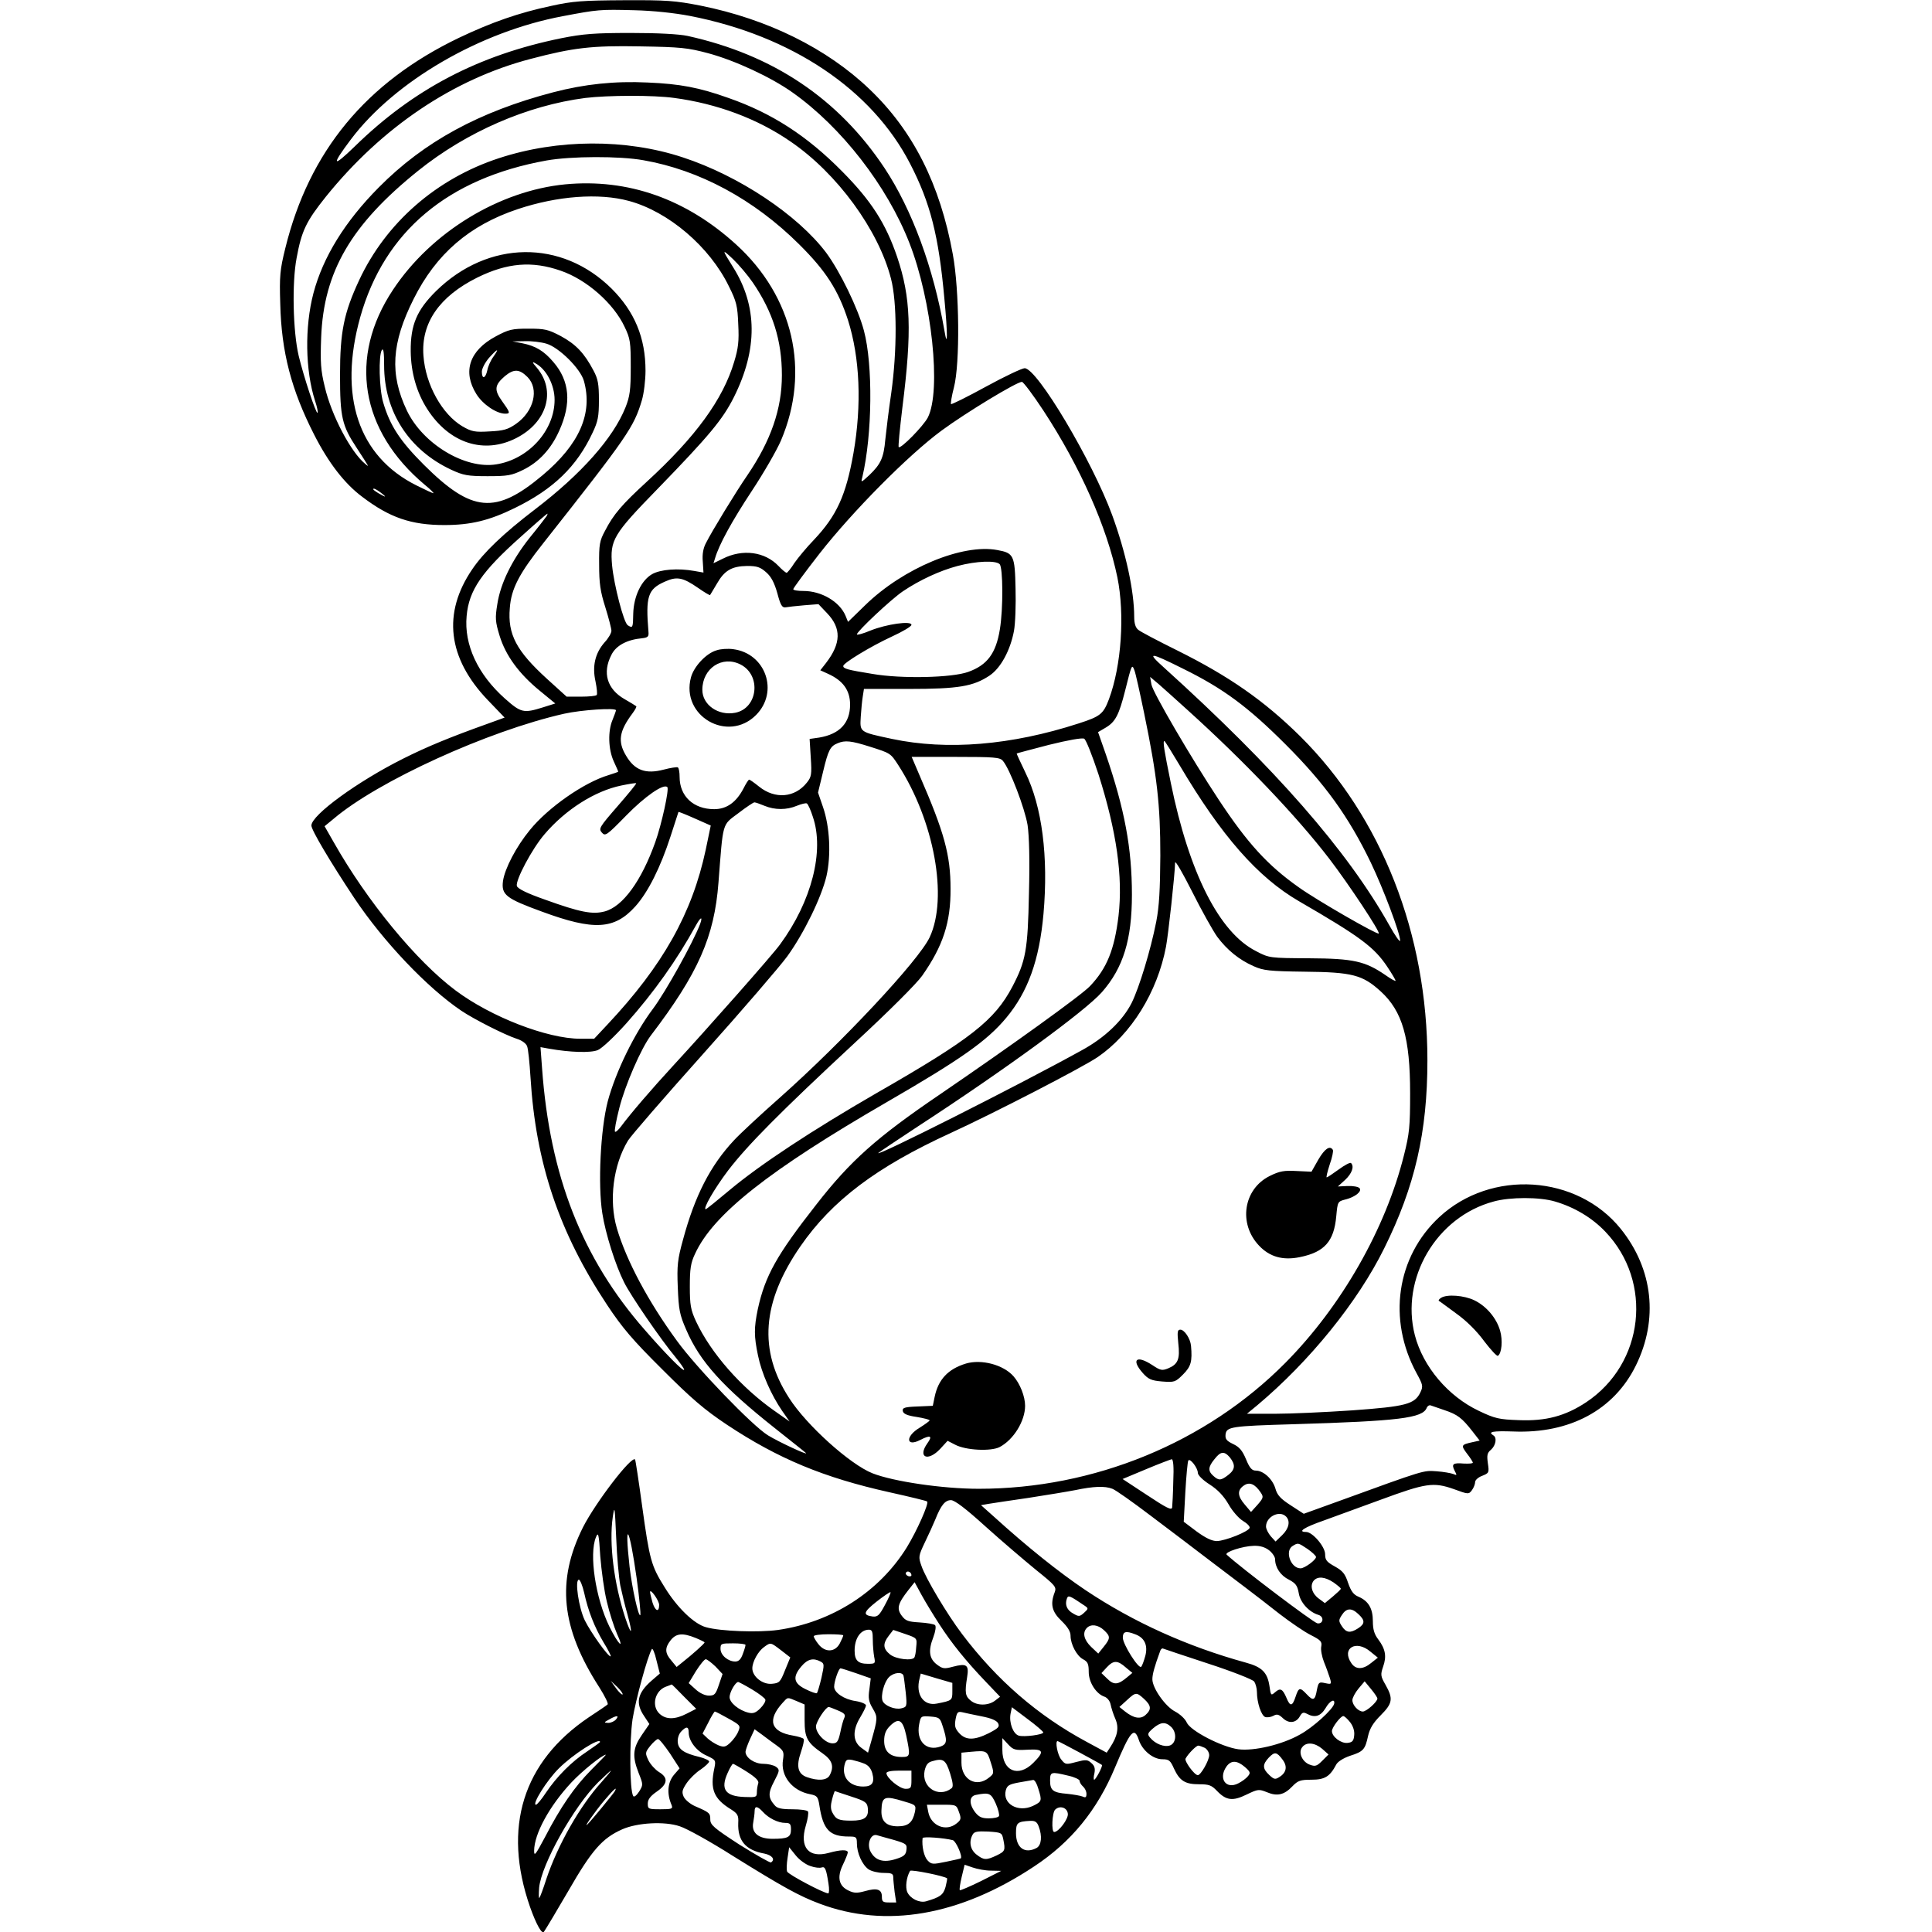 <?xml version="1.0" standalone="no"?>
<!DOCTYPE svg PUBLIC "-//W3C//DTD SVG 20010904//EN"
 "http://www.w3.org/TR/2001/REC-SVG-20010904/DTD/svg10.dtd">
<svg version="1.0" xmlns="http://www.w3.org/2000/svg"
 width="850pt" height="850pt" viewBox="0 0 850 850"
 preserveAspectRatio="xMidYMid meet">
<g transform="translate(0,850) scale(0.1,-0.1)"
fill="#000000" stroke="none">
<path d="M2425 8474 c-142 -30 -262 -72 -405 -140 -409 -196 -660 -499 -765
-927 -23 -93 -26 -121 -22 -244 5 -212 49 -379 149 -575 63 -124 134 -216 212
-274 121 -92 216 -124 361 -124 116 0 198 20 310 75 170 83 273 183 342 331
24 50 28 72 28 144 0 70 -4 93 -24 130 -40 76 -77 115 -143 151 -57 30 -71 33
-143 33 -72 0 -86 -3 -144 -34 -116 -62 -147 -155 -85 -254 28 -45 88 -86 127
-86 23 0 22 5 -14 55 -36 50 -33 71 12 110 40 33 64 32 100 -4 52 -53 28 -151
-51 -206 -36 -25 -55 -30 -116 -33 -65 -4 -79 -1 -119 22 -90 53 -163 184
-172 311 -11 144 70 261 237 344 132 65 241 74 367 30 114 -39 233 -144 281
-247 25 -52 27 -67 27 -177 0 -101 -4 -129 -23 -177 -54 -135 -194 -293 -397
-448 -140 -107 -227 -190 -277 -264 -132 -193 -109 -391 68 -576 l74 -77 -77
-28 c-162 -58 -262 -99 -368 -152 -202 -101 -405 -249 -405 -295 0 -20 82
-158 188 -318 128 -192 322 -396 472 -497 55 -37 191 -106 243 -123 23 -7 42
-21 46 -33 5 -12 11 -74 15 -137 23 -377 126 -683 337 -1001 67 -101 112 -154
243 -284 129 -129 185 -177 284 -243 226 -150 427 -233 714 -297 90 -20 165
-38 167 -41 9 -8 -45 -129 -89 -201 -121 -196 -330 -330 -567 -364 -85 -12
-254 -6 -317 12 -52 14 -127 86 -182 176 -59 94 -66 119 -99 358 -15 110 -29
202 -31 204 -16 17 -174 -190 -229 -298 -118 -236 -97 -443 72 -705 24 -38 41
-72 36 -75 -4 -4 -41 -29 -82 -56 -291 -196 -381 -485 -259 -835 27 -76 52
-121 61 -109 7 9 65 107 107 179 104 181 150 233 238 272 66 29 186 36 253 13
29 -9 134 -67 233 -130 222 -138 291 -176 381 -210 291 -110 617 -54 944 163
164 108 279 249 357 437 67 160 84 180 104 121 15 -47 63 -86 104 -86 29 0 35
-5 51 -41 25 -54 49 -69 110 -69 44 0 55 -4 79 -29 41 -43 70 -46 131 -16 50
24 54 24 89 10 45 -19 76 -12 112 26 24 25 35 29 84 29 59 0 81 14 109 67 6
12 31 28 60 38 60 19 67 28 80 88 8 34 23 58 56 91 52 52 55 73 21 133 -22 38
-23 45 -11 80 16 45 11 77 -21 120 -18 23 -24 45 -24 80 0 56 -19 89 -63 108
-22 9 -33 24 -46 61 -13 40 -24 53 -58 72 -36 20 -43 28 -43 54 0 33 -55 98
-84 98 -39 0 -9 20 77 50 50 18 164 60 252 92 198 73 231 78 320 47 65 -24 67
-24 81 -5 8 11 14 27 14 36 0 8 14 21 31 27 30 12 31 14 25 55 -5 36 -3 46 14
60 21 19 27 53 10 63 -26 16 -2 20 88 17 249 -10 443 95 539 290 100 203 76
424 -66 601 -192 239 -571 264 -799 52 -188 -175 -228 -450 -100 -686 28 -51
30 -58 17 -85 -25 -52 -64 -62 -299 -79 -118 -8 -271 -15 -339 -15 l-125 0 45
37 c230 193 442 454 559 691 135 272 190 511 190 827 0 557 -202 1070 -559
1425 -160 158 -314 265 -541 378 -85 42 -163 83 -172 91 -12 9 -18 28 -18 57
0 114 -37 284 -97 448 -87 237 -330 646 -385 646 -11 0 -88 -36 -170 -81 -82
-45 -151 -79 -154 -77 -2 3 3 36 13 74 27 105 24 428 -5 585 -56 308 -175 544
-367 727 -187 179 -448 308 -742 367 -112 22 -150 25 -337 24 -183 -1 -226 -4
-321 -25z m610 -44 c448 -87 801 -324 969 -650 89 -172 126 -317 151 -595 15
-158 14 -224 0 -139 -48 275 -142 531 -263 714 -203 306 -491 499 -867 582
-38 8 -130 13 -250 13 -159 0 -209 -4 -305 -23 -364 -74 -651 -224 -909 -476
-99 -96 -105 -86 -17 31 193 256 568 474 933 542 153 29 163 30 313 26 84 -2
177 -12 245 -25z m80 -164 c119 -32 278 -106 372 -173 215 -152 416 -411 514
-662 99 -253 141 -650 81 -768 -20 -38 -119 -139 -128 -130 -3 2 5 81 16 173
43 339 37 486 -23 664 -50 147 -114 247 -242 376 -154 156 -308 256 -500 323
-129 46 -213 62 -356 68 -145 7 -277 -7 -415 -43 -325 -85 -568 -217 -767
-418 -149 -150 -246 -307 -288 -466 -39 -148 -36 -340 7 -473 9 -27 14 -51 11
-53 -6 -7 -61 159 -83 251 -25 107 -30 320 -9 430 22 120 42 161 129 270 246
305 560 517 901 606 186 49 269 59 480 55 179 -3 210 -6 300 -30z m-148 -197
c187 -25 365 -91 510 -191 206 -140 388 -390 443 -604 27 -104 27 -319 1 -504
-11 -74 -22 -166 -26 -204 -7 -80 -20 -108 -70 -156 -37 -34 -38 -35 -31 -9
44 187 47 494 7 644 -26 99 -106 262 -166 343 -125 166 -384 339 -632 420
-249 82 -549 81 -808 -4 -275 -90 -497 -284 -615 -537 -67 -144 -84 -227 -84
-417 0 -186 9 -223 73 -320 57 -88 57 -87 38 -71 -63 51 -149 214 -178 339
-18 73 -20 108 -16 217 11 290 132 497 427 734 213 171 480 287 735 320 100
12 300 13 392 0z m-136 -274 c246 -43 486 -172 685 -370 117 -116 172 -201
215 -334 52 -164 61 -371 24 -584 -33 -187 -74 -276 -174 -382 -32 -33 -70
-79 -86 -102 -15 -24 -31 -43 -34 -43 -4 0 -20 13 -36 30 -60 63 -158 76 -245
32 l-41 -20 7 22 c17 59 74 163 161 295 53 80 111 181 129 223 130 306 55 633
-198 863 -220 200 -475 290 -751 264 -290 -28 -590 -210 -758 -464 -197 -296
-144 -620 140 -858 25 -20 41 -37 38 -37 -4 0 -38 16 -76 35 -255 128 -343
393 -246 740 106 376 385 611 820 689 107 19 321 20 426 1z m-64 -179 c174
-47 355 -201 440 -376 33 -66 38 -86 41 -167 4 -74 0 -106 -18 -165 -49 -165
-170 -331 -385 -528 -108 -99 -146 -143 -183 -215 -24 -44 -27 -61 -26 -150 0
-81 5 -117 27 -186 15 -48 27 -95 27 -104 0 -10 -13 -33 -30 -51 -42 -48 -55
-105 -40 -172 6 -30 9 -57 5 -60 -4 -4 -35 -7 -69 -7 l-63 0 -86 78 c-135 123
-174 196 -164 312 6 84 40 150 147 285 371 470 399 511 434 629 9 30 16 89 16
130 0 145 -48 260 -149 361 -220 218 -543 214 -772 -10 -85 -84 -113 -149
-112 -265 1 -94 26 -182 73 -255 97 -151 250 -200 392 -127 135 69 175 207 91
308 -22 25 -23 30 -8 21 48 -25 85 -95 85 -161 0 -135 -115 -262 -257 -284
-137 -22 -323 90 -393 237 -76 160 -68 296 30 491 99 198 245 324 458 395 174
58 357 72 489 36z m545 -359 c88 -129 128 -254 128 -408 0 -148 -48 -287 -152
-440 -49 -71 -156 -246 -182 -298 -12 -22 -17 -50 -14 -82 l3 -48 -40 7 c-72
13 -149 7 -186 -14 -47 -27 -81 -97 -83 -174 -1 -62 -2 -65 -24 -51 -18 11
-61 179 -69 263 -10 112 4 136 201 338 227 234 286 305 335 403 105 210 104
401 -4 572 -50 80 -50 82 0 35 26 -25 65 -71 87 -103z m-908 -269 c55 -16 150
-110 165 -164 40 -143 -20 -279 -182 -415 -207 -174 -311 -164 -522 46 -105
105 -149 172 -179 274 -18 60 -21 207 -6 231 7 10 10 -10 10 -67 0 -204 109
-373 296 -460 52 -24 71 -28 159 -28 89 0 106 3 157 28 69 34 122 91 158 171
55 121 47 220 -26 304 -41 48 -77 70 -137 82 l-42 8 54 1 c29 1 72 -4 95 -11z
m-233 -57 c-12 -16 -24 -43 -27 -60 -8 -37 -24 -41 -24 -6 0 13 14 40 31 60
38 42 48 46 20 6z m2420 -238 c161 -246 279 -511 325 -733 33 -163 18 -388
-37 -536 -25 -66 -38 -76 -134 -107 -296 -96 -578 -119 -820 -68 -145 31 -142
29 -138 98 2 32 6 72 9 90 l5 32 197 0 c219 0 284 11 356 59 49 33 91 111 107
196 6 32 9 117 7 187 -3 146 -8 156 -80 169 -153 29 -414 -79 -582 -243 l-75
-73 -11 27 c-26 62 -106 109 -185 109 -25 0 -45 3 -45 8 0 4 52 75 116 157
145 185 389 432 537 541 106 78 330 214 353 214 6 0 49 -57 95 -127z m-2911
-364 c17 -13 18 -17 5 -10 -33 17 -51 31 -40 31 6 0 21 -10 35 -21z m724 -101
c-5 -7 -37 -49 -73 -93 -78 -98 -129 -201 -143 -293 -10 -61 -9 -77 10 -139
27 -88 86 -168 178 -243 l67 -55 -54 -17 c-86 -27 -97 -24 -168 39 -119 106
-180 237 -168 363 10 113 66 195 239 349 62 56 114 101 116 101 2 0 0 -6 -4
-12z m1994 -210 c15 -15 16 -197 1 -287 -17 -105 -55 -157 -139 -187 -71 -26
-294 -31 -421 -9 -111 18 -129 23 -129 35 0 13 122 87 213 129 48 22 87 45 87
52 0 19 -110 3 -180 -25 -33 -14 -60 -21 -60 -17 0 13 152 156 203 190 73 49
161 90 240 111 83 22 168 25 185 8z m-1027 -36 c22 -19 36 -46 49 -92 14 -53
21 -64 36 -62 11 2 47 6 82 9 l63 5 38 -40 c63 -66 62 -132 -5 -219 l-25 -32
33 -15 c67 -30 98 -73 98 -136 0 -81 -46 -130 -136 -145 l-42 -6 5 -82 c5 -74
3 -85 -17 -110 -53 -67 -140 -74 -210 -18 -21 17 -41 31 -44 31 -3 0 -14 -17
-25 -39 -32 -61 -74 -91 -129 -91 -91 0 -152 57 -152 142 0 20 -3 39 -8 42 -4
2 -32 -2 -62 -10 -80 -21 -128 -3 -166 62 -37 62 -30 107 29 186 11 15 19 29
16 31 -2 2 -25 16 -51 31 -77 44 -99 116 -58 195 20 41 69 67 135 73 25 3 30
7 28 28 -13 156 -3 188 72 221 53 24 79 19 147 -28 27 -19 51 -33 52 -31 1 2
15 24 30 50 33 58 65 77 133 78 44 0 58 -5 84 -28z m1834 -424 c177 -87 286
-168 451 -333 173 -173 277 -317 375 -520 56 -117 129 -311 129 -343 0 -10
-22 21 -48 68 -185 329 -501 690 -992 1134 -77 69 -63 68 85 -6z m-171 -197
c57 -276 71 -403 71 -626 -1 -150 -5 -223 -18 -290 -25 -127 -75 -290 -108
-357 -40 -79 -119 -154 -220 -209 -282 -156 -922 -478 -894 -451 6 5 83 57
173 116 378 246 737 508 810 591 94 107 132 231 132 429 0 204 -32 376 -115
618 l-34 97 34 20 c42 25 58 55 85 162 29 116 30 119 41 90 5 -12 24 -98 43
-190z m191 15 c247 -223 480 -467 624 -655 85 -111 224 -321 217 -328 -6 -7
-277 149 -353 204 -136 96 -225 194 -350 383 -123 186 -291 474 -297 508 l-6
34 38 -32 c20 -18 78 -69 127 -114z m-2515 -1 c0 -3 -7 -22 -15 -42 -21 -49
-19 -129 5 -182 11 -24 20 -44 20 -46 0 -1 -19 -8 -42 -15 -108 -32 -267 -143
-347 -242 -60 -73 -110 -169 -118 -224 -8 -61 13 -77 172 -135 228 -84 318
-79 410 23 56 62 111 172 155 308 19 58 34 106 35 108 1 1 34 -12 72 -29 l70
-31 -22 -106 c-60 -281 -189 -510 -432 -769 l-59 -63 -61 0 c-145 0 -393 96
-548 212 -173 129 -390 393 -537 653 l-40 70 39 32 c195 166 679 387 1015 463
77 17 228 27 228 15z m2123 -282 c80 -252 108 -450 88 -623 -18 -148 -51 -230
-125 -308 -36 -39 -346 -262 -661 -477 -278 -189 -393 -291 -544 -485 -174
-222 -225 -313 -257 -460 -17 -82 -17 -118 1 -204 16 -78 58 -173 106 -243
l33 -47 -64 45 c-149 104 -282 255 -348 396 -23 50 -27 71 -27 153 0 78 4 104
23 144 80 174 325 367 845 668 325 188 440 269 524 370 96 115 146 255 164
458 22 251 -6 471 -80 622 -22 45 -39 83 -38 83 1 1 65 18 142 38 85 21 146
32 155 27 8 -4 36 -75 63 -157z m-1006 122 c92 -29 91 -29 125 -81 158 -245
220 -583 138 -758 -49 -103 -383 -460 -660 -706 -85 -75 -175 -159 -200 -186
-105 -112 -173 -245 -225 -438 -24 -87 -27 -113 -23 -210 4 -98 8 -120 37
-186 60 -140 160 -251 391 -434 69 -55 130 -103 135 -108 17 -15 -119 48 -166
77 -69 42 -316 299 -400 415 -128 175 -223 354 -265 496 -36 123 -16 279 49
386 12 20 162 193 332 383 171 191 337 384 369 428 73 101 150 259 172 352 21
92 15 217 -15 304 l-22 64 22 91 c23 97 32 113 64 126 33 14 60 11 142 -15z
m1363 -82 c184 -311 344 -493 525 -598 271 -157 331 -202 389 -289 20 -30 36
-57 36 -61 0 -3 -21 8 -46 26 -88 60 -139 72 -334 73 -173 1 -176 1 -233 31
-162 81 -295 343 -376 741 -29 142 -36 184 -28 184 2 0 32 -48 67 -107z m-778
20 c31 -36 97 -210 109 -283 7 -49 10 -153 6 -300 -5 -251 -14 -298 -73 -411
-78 -148 -182 -230 -599 -469 -282 -163 -510 -313 -644 -425 -56 -47 -103 -85
-106 -85 -14 0 37 89 98 170 86 112 225 253 562 566 145 134 268 257 292 291
92 131 126 235 125 383 0 148 -27 247 -136 498 l-35 82 193 0 c171 0 195 -2
208 -17z m-1695 -200 c-80 -92 -84 -99 -69 -116 15 -17 21 -13 107 75 82 84
165 142 181 125 9 -8 -25 -164 -53 -242 -61 -171 -143 -284 -223 -305 -53 -14
-107 -4 -262 52 -80 28 -120 48 -124 60 -7 24 66 163 122 228 92 108 221 190
337 214 34 7 64 12 66 10 2 -2 -35 -47 -82 -101z m646 2 c46 -19 98 -19 143 0
20 8 40 13 44 10 5 -3 17 -29 26 -58 52 -150 -5 -373 -144 -562 -32 -45 -324
-375 -468 -531 -96 -104 -192 -216 -231 -269 -12 -16 -24 -27 -27 -24 -4 3 5
50 19 105 25 99 96 263 139 319 208 273 279 434 297 672 21 271 15 251 87 305
35 27 67 48 71 48 5 0 25 -7 44 -15z m1992 -576 c44 -59 97 -102 161 -130 42
-19 69 -22 223 -24 211 -2 256 -14 336 -87 95 -87 129 -204 129 -448 0 -146
-3 -177 -27 -272 -81 -325 -276 -666 -522 -914 -349 -352 -842 -554 -1349
-554 -159 0 -375 32 -467 68 -99 39 -291 212 -367 331 -136 210 -120 422 49
667 140 203 336 350 661 499 196 90 579 288 647 334 148 101 263 286 301 486
10 53 39 317 40 370 1 11 34 -47 75 -128 41 -82 91 -171 110 -198z m-2275 55
c-32 -83 -151 -297 -207 -372 -82 -109 -164 -277 -199 -407 -32 -123 -44 -367
-24 -493 14 -90 58 -229 96 -304 28 -57 163 -254 226 -329 21 -26 38 -50 38
-55 0 -13 -83 71 -174 176 -275 314 -417 677 -451 1149 l-7 94 39 -7 c91 -16
182 -19 213 -6 18 7 74 60 126 118 121 136 222 278 306 431 21 38 31 41 18 5z
m3761 -1220 c86 -25 164 -72 222 -133 211 -221 171 -580 -84 -750 -92 -61
-178 -84 -297 -79 -87 3 -105 7 -176 41 -135 64 -245 194 -281 332 -65 250 95
522 347 589 72 20 202 20 269 0z m-486 -918 c57 -19 77 -34 123 -93 l32 -41
-32 -7 c-50 -11 -51 -14 -24 -50 15 -19 26 -37 26 -40 0 -4 -18 -5 -40 -4 -48
4 -55 -2 -40 -32 11 -20 10 -21 -6 -14 -11 4 -44 10 -74 12 -58 4 -47 8 -429
-131 l-155 -56 -57 37 c-45 29 -60 45 -68 75 -13 42 -53 78 -86 78 -17 0 -27
11 -43 50 -16 38 -29 54 -57 67 -29 14 -35 22 -33 42 4 34 25 37 298 45 467
14 569 27 587 72 3 8 11 13 17 11 6 -2 34 -12 61 -21z m-944 -208 c25 -32 24
-53 -7 -77 -32 -25 -42 -26 -66 -4 -24 21 -23 39 5 73 27 35 43 37 68 8z
m-249 -105 c-1 -54 -4 -106 -5 -115 -2 -14 -24 -3 -110 54 l-108 71 103 43
c57 24 108 43 113 44 7 0 10 -34 7 -97z m108 37 c0 -10 22 -32 52 -51 36 -23
62 -51 83 -87 16 -29 45 -62 63 -73 19 -11 32 -25 30 -31 -6 -17 -107 -57
-144 -58 -22 0 -49 13 -89 42 l-57 43 7 130 c4 71 10 134 13 139 7 13 42 -32
42 -54z m277 -87 c13 -19 11 -24 -14 -53 l-29 -32 -27 32 c-33 38 -34 64 -5
84 25 18 50 7 75 -31z m-653 17 c14 -5 89 -58 168 -118 79 -59 190 -144 248
-188 58 -44 134 -102 170 -129 36 -27 103 -79 150 -116 47 -36 108 -78 136
-92 45 -23 51 -29 47 -51 -3 -14 3 -45 12 -68 10 -24 21 -56 26 -71 8 -27 7
-28 -21 -22 -27 6 -29 4 -36 -29 -8 -47 -16 -51 -44 -21 -31 33 -36 32 -50
-10 -14 -43 -24 -44 -40 -5 -17 40 -27 45 -50 25 -18 -16 -19 -15 -25 28 -9
59 -33 83 -103 102 -258 71 -495 178 -706 319 -116 78 -254 188 -405 325 l-55
49 35 6 c19 3 97 15 174 26 77 12 169 27 205 34 81 17 131 19 164 6z m-558
-166 c71 -64 171 -149 221 -190 87 -70 92 -76 83 -100 -20 -52 -12 -85 30
-125 27 -26 40 -47 40 -65 0 -38 27 -89 55 -104 21 -11 25 -21 25 -56 0 -46
33 -97 70 -109 11 -4 23 -18 26 -33 3 -15 12 -44 21 -64 17 -39 10 -76 -23
-126 l-15 -23 -87 47 c-216 116 -396 272 -550 476 -65 86 -160 245 -178 299
-14 39 -13 44 15 103 16 33 37 79 46 101 25 63 43 85 69 85 16 0 65 -37 152
-116z m-1607 -259 c7 -33 21 -91 32 -129 24 -88 18 -97 -10 -14 -50 152 -72
328 -55 444 8 54 9 45 15 -91 3 -82 12 -177 18 -210z m2929 303 c20 -20 13
-53 -17 -82 l-29 -28 -21 23 c-11 13 -21 32 -21 43 0 43 59 73 88 44z m-2988
-375 c11 -48 32 -112 45 -142 34 -74 5 -46 -34 33 -61 125 -90 318 -59 393 10
25 13 15 19 -84 5 -62 17 -152 29 -200z m131 104 c12 -87 19 -160 16 -163 -8
-8 -36 118 -47 212 -24 217 -1 178 31 -49z m2952 128 c20 -14 37 -30 37 -35 0
-13 -50 -50 -68 -50 -44 0 -71 78 -34 99 23 14 23 14 65 -14z m-169 -6 c14
-11 26 -29 26 -39 0 -36 24 -72 61 -90 30 -16 37 -26 43 -59 6 -40 44 -83 87
-96 26 -8 21 -41 -5 -37 -19 4 -335 243 -399 302 -12 11 71 38 119 39 28 1 50
-6 68 -20z m-1574 -109 c0 -5 -7 -7 -15 -4 -8 4 -12 10 -9 15 6 11 24 2 24
-11z m1857 -32 c18 -13 33 -25 32 -28 0 -3 -16 -18 -35 -34 l-35 -29 -27 20
c-30 22 -40 57 -22 79 18 20 49 17 87 -8z m-3297 -45 c18 -82 45 -150 85 -218
20 -32 34 -60 32 -62 -8 -7 -88 105 -114 158 -27 56 -45 179 -26 179 5 0 16
-26 23 -57z m1564 -141 c54 -83 115 -159 204 -252 l62 -65 -22 -17 c-30 -23
-80 -23 -107 0 -24 19 -27 35 -16 103 9 55 -2 62 -63 46 -37 -10 -45 -9 -69 9
-35 26 -40 61 -17 120 10 27 13 49 8 54 -5 5 -36 10 -68 12 -51 3 -62 7 -79
30 -23 31 -17 53 30 113 l27 34 31 -57 c17 -31 53 -90 79 -130z m-1234 87 c0
-34 -17 -28 -29 10 -6 21 -11 42 -11 47 1 17 40 -38 40 -57z m993 -1 c-24 -45
-32 -52 -53 -50 -45 6 -42 19 16 65 32 25 60 44 62 42 2 -2 -9 -28 -25 -57z
m880 -3 c16 -11 16 -13 -4 -31 -19 -17 -23 -17 -47 -3 -28 15 -38 39 -28 66 6
16 11 14 79 -32z m1204 -37 c29 -27 29 -42 -2 -62 -34 -22 -52 -20 -71 9 -15
23 -15 27 0 50 20 31 43 32 73 3z m-1120 -70 c29 -27 29 -36 -1 -73 l-24 -30
-31 29 c-32 31 -40 63 -19 84 18 18 49 14 75 -10z m-1017 -42 c0 -24 3 -58 6
-75 6 -30 5 -31 -28 -31 -43 0 -58 15 -58 58 0 54 26 92 63 92 14 0 17 -9 17
-44z m191 -32 c-1 -21 -5 -42 -8 -46 -9 -16 -81 -8 -107 13 -31 25 -33 47 -6
82 l20 26 53 -18 c52 -18 52 -18 48 -57z m963 56 c42 -15 57 -49 45 -95 -6
-22 -14 -44 -18 -48 -11 -12 -81 99 -81 128 0 27 13 31 54 15z m-1934 -16 c22
-9 40 -18 40 -20 0 -5 -55 -54 -97 -87 l-26 -21 -23 28 c-29 33 -30 56 -3 90
24 30 52 33 109 10z m650 11 c0 -4 -7 -19 -15 -35 -21 -40 -65 -41 -94 -4 -12
15 -21 31 -21 35 0 5 29 9 65 9 36 0 65 -2 65 -5z m-430 -42 c0 -4 -5 -22 -12
-40 -8 -23 -18 -33 -33 -33 -32 0 -65 28 -65 56 0 23 3 24 55 24 30 0 55 -3
55 -7z m157 -24 l40 -31 -23 -56 c-21 -53 -25 -57 -58 -60 -41 -4 -86 32 -86
68 0 29 26 76 52 94 29 21 28 21 75 -15z m2593 -6 l32 -26 -29 -23 c-36 -30
-68 -30 -87 -2 -46 66 20 106 84 51z m-3163 -127 c-63 -55 -72 -99 -33 -156
l23 -35 -33 -48 c-40 -58 -43 -94 -14 -168 20 -50 20 -52 2 -81 -11 -17 -22
-26 -26 -20 -16 26 -17 241 -3 338 14 86 66 277 85 309 3 5 13 -17 20 -49 l15
-59 -36 -31z m2448 75 c105 -34 196 -70 203 -79 6 -9 12 -30 12 -46 0 -47 19
-103 36 -110 8 -3 25 -1 36 5 16 9 24 7 43 -11 27 -25 59 -20 75 11 9 15 15
17 30 9 35 -19 60 -11 82 25 18 32 42 44 38 20 -4 -24 -94 -106 -152 -137 -78
-44 -202 -73 -270 -64 -73 10 -211 81 -227 118 -7 16 -30 37 -51 48 -43 22
-100 103 -100 142 0 22 9 55 35 126 3 7 8 11 12 9 5 -2 94 -32 198 -66z
m-2167 -13 l31 -33 -16 -47 c-14 -42 -19 -48 -44 -48 -17 0 -41 11 -59 28
l-30 27 32 53 c18 28 37 52 43 52 6 0 25 -15 43 -32z m462 22 c17 -9 17 -13 4
-72 -8 -34 -17 -64 -20 -67 -2 -3 -25 5 -49 17 -54 26 -59 54 -19 101 27 32
52 38 84 21z m1343 -26 l29 -24 -24 -20 c-39 -33 -58 -34 -86 -6 l-26 25 24
26 c29 31 47 31 83 -1z m-1185 -26 l63 -22 -6 -48 c-6 -39 -3 -55 15 -85 22
-38 22 -42 -6 -141 l-15 -53 -29 21 c-39 28 -40 78 -5 135 13 22 25 45 25 52
0 6 -20 15 -45 19 -51 7 -95 37 -95 63 0 24 20 81 28 81 4 0 35 -10 70 -22z
m207 -10 c2 -7 6 -41 10 -75 6 -61 5 -63 -20 -69 -28 -7 -74 12 -82 33 -9 23
7 83 28 104 21 21 58 25 64 7z m215 -69 c0 -40 -1 -41 -68 -54 -59 -12 -95 41
-76 111 l5 21 70 -21 69 -20 0 -37z m-1451 -14 c-3 -2 -16 10 -29 28 l-23 32
29 -27 c15 -15 26 -30 23 -33z m570 22 c30 -18 56 -38 58 -44 3 -7 -7 -24 -22
-39 -20 -20 -32 -24 -52 -19 -42 10 -83 44 -83 68 0 23 26 67 38 67 4 -1 31
-15 61 -33z m2751 -40 c0 -14 -48 -57 -64 -57 -20 0 -46 28 -46 50 0 10 12 33
27 51 l27 32 28 -34 c15 -18 28 -37 28 -42z m-3051 9 l54 -54 -41 -21 c-52
-27 -92 -27 -120 -1 -37 34 -21 101 27 119 14 5 26 10 26 10 1 1 25 -23 54
-53z m2025 -11 c31 -29 33 -46 6 -70 -22 -20 -52 -15 -90 15 l-25 20 33 30
c39 36 42 36 76 5z m-1529 -9 l35 -15 0 -69 c0 -78 11 -99 79 -146 43 -30 52
-58 31 -97 -12 -22 -50 -25 -99 -8 -41 14 -49 48 -27 111 9 27 15 52 12 57 -3
5 -24 11 -46 15 -99 16 -116 68 -47 144 24 26 19 26 62 8z m181 -41 c29 -12
35 -19 29 -32 -5 -10 -13 -39 -18 -65 -9 -41 -15 -48 -34 -48 -31 0 -73 43
-73 74 0 21 43 86 56 86 3 0 21 -7 40 -15z m904 -97 c0 -10 -85 -21 -108 -14
-25 8 -43 57 -36 96 l6 29 69 -52 c38 -28 69 -55 69 -59z m-1385 61 c52 -29
54 -31 43 -57 -6 -15 -22 -37 -35 -49 -20 -19 -28 -21 -51 -12 -15 6 -37 20
-49 31 l-22 21 25 48 c13 27 27 49 29 49 3 0 30 -14 60 -31z m1113 10 c42 -8
66 -18 73 -30 8 -16 2 -22 -40 -44 -64 -32 -101 -32 -130 -1 -19 21 -22 31
-17 61 6 32 10 36 29 32 12 -3 50 -11 85 -18z m-1608 -14 c-7 -8 -22 -15 -34
-15 -20 1 -20 2 4 15 33 19 46 19 30 0z m1436 -25 c23 -69 21 -83 -8 -94 -63
-22 -108 24 -94 98 7 36 8 37 49 34 38 -3 43 -6 53 -38z m1794 13 c13 -17 20
-38 18 -57 -2 -25 -8 -32 -30 -34 -28 -3 -68 27 -68 52 0 16 38 66 50 66 5 0
18 -12 30 -27z m-1953 -58 c19 -91 18 -95 -20 -95 -51 0 -77 24 -77 71 0 29 7
47 25 65 39 39 57 28 72 -41z m1165 38 c26 -24 24 -71 -4 -82 -25 -9 -65 6
-88 34 -13 15 -11 20 13 41 33 28 54 30 79 7z m-2122 -25 c0 -38 35 -83 79
-102 40 -19 41 -20 34 -55 -20 -93 -3 -135 74 -182 28 -18 33 -26 31 -59 -3
-78 32 -120 115 -135 34 -7 49 -26 29 -39 -4 -2 -66 33 -138 78 -114 74 -129
87 -129 111 0 28 -3 31 -68 59 -20 9 -42 27 -49 41 -9 21 -7 30 13 60 13 19
41 47 62 60 20 14 37 30 37 35 0 5 -19 14 -42 20 -68 16 -93 33 -96 64 -2 16
4 36 14 47 23 25 34 24 34 -3z m388 -58 c30 -22 32 -28 27 -62 -12 -71 40
-137 120 -152 30 -6 34 -11 40 -49 16 -107 45 -137 130 -137 32 0 35 -2 35
-30 0 -42 23 -94 51 -114 13 -9 43 -16 66 -16 35 0 43 -3 43 -19 0 -10 3 -39
6 -65 l7 -46 -32 0 c-27 0 -31 4 -31 25 0 33 -21 40 -74 25 -36 -10 -49 -9
-72 2 -44 20 -52 59 -26 113 12 25 22 50 22 55 0 13 -30 13 -84 -2 -88 -24
-129 24 -101 119 9 29 13 58 10 63 -3 6 -34 10 -69 10 -48 0 -67 4 -78 18 -29
33 -29 54 -2 105 25 48 25 51 8 64 -10 7 -35 13 -56 13 -39 0 -78 27 -78 53 0
6 9 32 20 56 l20 43 33 -24 c17 -13 47 -35 65 -48z m-470 -35 l42 -65 -20 -23
c-33 -35 -38 -86 -15 -139 6 -16 1 -18 -49 -18 -53 0 -56 1 -56 25 0 18 11 33
40 53 48 33 51 61 9 86 -16 10 -37 33 -46 51 -15 32 -15 35 8 64 13 16 29 30
34 30 6 0 29 -29 53 -64z m1572 17 c72 4 77 -7 26 -58 -66 -66 -136 -36 -136
57 l0 52 25 -27 c23 -25 31 -27 85 -24z m-1880 34 c0 -2 -25 -20 -56 -41 -69
-45 -135 -112 -182 -182 -19 -29 -39 -53 -44 -53 -19 0 48 108 101 160 61 61
181 138 181 116z m2111 -47 c52 -28 95 -52 97 -54 5 -4 -27 -65 -34 -65 -3 0
-3 13 1 28 4 21 1 33 -13 45 -17 16 -25 16 -67 5 -45 -12 -48 -12 -66 11 -16
19 -28 81 -16 81 2 0 46 -23 98 -51z m1066 17 l28 -25 -27 -27 c-24 -24 -31
-27 -55 -18 -34 12 -53 55 -33 78 18 23 55 19 87 -8z m-516 4 c10 -6 19 -20
19 -32 0 -23 -37 -88 -50 -88 -15 0 -60 62 -54 73 12 22 47 57 56 57 5 0 18
-5 29 -10z m-942 -64 c15 -47 15 -49 -8 -67 -55 -45 -121 -9 -121 66 l0 44 43
4 c68 6 70 5 86 -47z m1284 12 c22 -29 17 -57 -14 -76 -18 -12 -24 -11 -45 9
-30 28 -30 46 -2 76 26 27 35 26 61 -9z m-3042 -45 c-74 -75 -134 -162 -204
-297 -40 -75 -47 -85 -47 -59 0 74 67 197 164 301 47 50 136 122 152 122 1 0
-28 -30 -65 -67z m1201 28 c18 -7 30 -21 36 -43 11 -41 -1 -58 -40 -58 -59 0
-94 39 -83 92 6 26 10 29 34 25 14 -3 38 -10 53 -16z m378 -43 c13 -42 15 -60
6 -66 -57 -44 -133 5 -118 78 6 25 14 36 32 41 50 15 61 7 80 -53z m1297 28
c24 -21 26 -26 13 -41 -7 -9 -26 -23 -42 -31 -54 -28 -89 21 -52 74 20 28 46
28 81 -2z m-2191 -21 c39 -25 54 -40 50 -51 -3 -9 -6 -26 -6 -39 0 -22 -4 -23
-54 -21 -85 3 -107 34 -75 105 10 23 21 41 24 41 3 0 31 -16 61 -35z m-640
-46 c-95 -105 -192 -276 -242 -425 -14 -44 -28 -81 -31 -84 -3 -3 -3 18 -1 45
10 103 152 356 259 463 29 28 55 52 57 52 2 0 -17 -23 -42 -51z m1364 11 c0
-36 -2 -40 -26 -40 -26 0 -84 48 -84 69 0 7 22 11 55 11 l55 0 0 -40z m689 18
c28 -6 51 -17 51 -23 0 -7 7 -18 15 -25 8 -7 15 -21 15 -32 0 -16 -4 -18 -17
-12 -10 4 -40 9 -68 12 -62 5 -75 15 -75 58 0 39 4 40 79 22z m-131 -57 c17
-54 16 -57 -23 -76 -66 -31 -135 9 -120 68 6 22 15 27 58 35 29 5 57 10 63 11
6 0 16 -16 22 -38z m-1864 -13 c-8 -13 -100 -125 -118 -143 -24 -24 32 55 72
103 42 50 61 66 46 40z m1041 -22 c62 -20 70 -26 73 -50 5 -42 -14 -56 -72
-56 -56 0 -68 5 -84 36 -8 15 -8 32 -1 58 5 20 11 36 12 36 1 -1 34 -11 72
-24z m636 -31 c11 -25 17 -50 14 -55 -3 -6 -24 -10 -45 -10 -30 0 -43 6 -59
26 -28 36 -28 71 2 77 60 12 67 8 88 -38z m-402 9 c51 -15 52 -16 46 -47 -10
-45 -29 -62 -75 -62 -51 0 -74 23 -72 70 2 62 13 66 101 39z m240 -46 c11 -29
9 -35 -10 -50 -46 -38 -113 -12 -125 50 l-6 32 65 0 c64 0 65 0 76 -32z m-863
1 c25 -28 67 -49 99 -49 21 0 25 -5 25 -29 0 -34 -14 -41 -81 -41 -63 0 -94
27 -85 72 3 17 6 39 6 49 0 25 12 24 36 -2z m1342 -8 c4 -22 -40 -81 -60 -81
-13 0 -9 85 4 98 20 20 53 10 56 -17z m-128 -57 c16 -42 12 -82 -9 -94 -52
-28 -91 0 -91 65 0 46 6 51 63 54 21 1 30 -5 37 -25z m-156 -56 c10 -49 8 -53
-29 -71 -46 -22 -57 -21 -89 4 -27 21 -34 56 -17 87 7 14 21 16 69 14 58 -4
60 -5 66 -34z m-481 -3 c54 -16 58 -19 55 -43 -2 -22 -11 -30 -47 -41 -53 -17
-89 -7 -110 31 -19 33 -1 82 27 74 9 -3 43 -12 75 -21z m259 -1 c14 -4 44 -72
35 -80 -1 -1 -30 -8 -65 -15 -58 -12 -64 -12 -81 6 -16 17 -26 63 -22 98 1 8
95 1 133 -9z m-626 -114 c19 -7 41 -9 49 -6 15 5 20 -6 30 -71 4 -24 3 -43 -1
-43 -19 0 -176 83 -181 96 -3 8 -2 35 2 60 l7 47 29 -36 c16 -20 45 -41 65
-47z m794 -20 l45 -1 -89 -45 c-49 -24 -91 -42 -93 -40 -3 2 1 28 8 58 l13 54
35 -12 c20 -7 56 -14 81 -14z m-193 -34 c1 -1 -2 -18 -7 -38 -10 -35 -24 -45
-86 -63 -29 -8 -69 12 -82 40 -10 22 -4 67 12 94 5 7 153 -23 163 -33z"/>
<path d="M3153 5639 c-46 -13 -100 -71 -113 -119 -46 -170 162 -290 286 -166
102 102 43 272 -101 290 -22 3 -55 1 -72 -5z m106 -63 c92 -48 75 -193 -25
-212 -74 -14 -144 35 -144 101 0 95 88 153 169 111z"/>
<path d="M5800 3398 l-30 -53 -65 3 c-55 3 -75 0 -119 -22 -115 -57 -139 -209
-47 -306 47 -50 105 -66 179 -51 109 22 151 69 161 180 6 64 6 65 41 74 44 11
74 37 61 50 -6 6 -29 10 -53 9 l-42 -2 32 29 c30 28 41 59 26 74 -4 4 -28 -9
-54 -28 -26 -19 -50 -35 -53 -35 -3 0 3 25 13 56 11 31 17 60 14 65 -13 21
-36 5 -64 -43z"/>
<path d="M5184 2590 c8 -69 -1 -92 -44 -110 -27 -11 -34 -10 -70 14 -70 46
-95 25 -42 -35 24 -27 37 -33 85 -37 54 -4 58 -3 92 31 35 35 41 57 35 126 -3
32 -29 71 -47 71 -13 0 -14 -10 -9 -60z"/>
<path d="M4250 2501 c-79 -24 -122 -70 -138 -147 l-8 -39 -68 -3 c-57 -2 -67
-6 -64 -20 2 -12 19 -20 61 -26 31 -5 57 -12 57 -15 0 -3 -21 -18 -45 -33 -63
-38 -59 -86 4 -53 45 23 55 18 31 -15 -44 -62 2 -82 56 -25 l33 36 33 -17 c47
-25 156 -30 195 -11 62 32 113 115 113 182 0 41 -22 97 -51 130 -45 51 -141
76 -209 56z"/>
<path d="M6340 2790 c-8 -5 -12 -11 -10 -13 3 -1 37 -27 77 -56 45 -32 91 -78
123 -122 29 -38 56 -67 60 -64 17 10 22 68 10 110 -16 56 -60 108 -113 134
-45 22 -121 28 -147 11z"/>
</g>
</svg>
